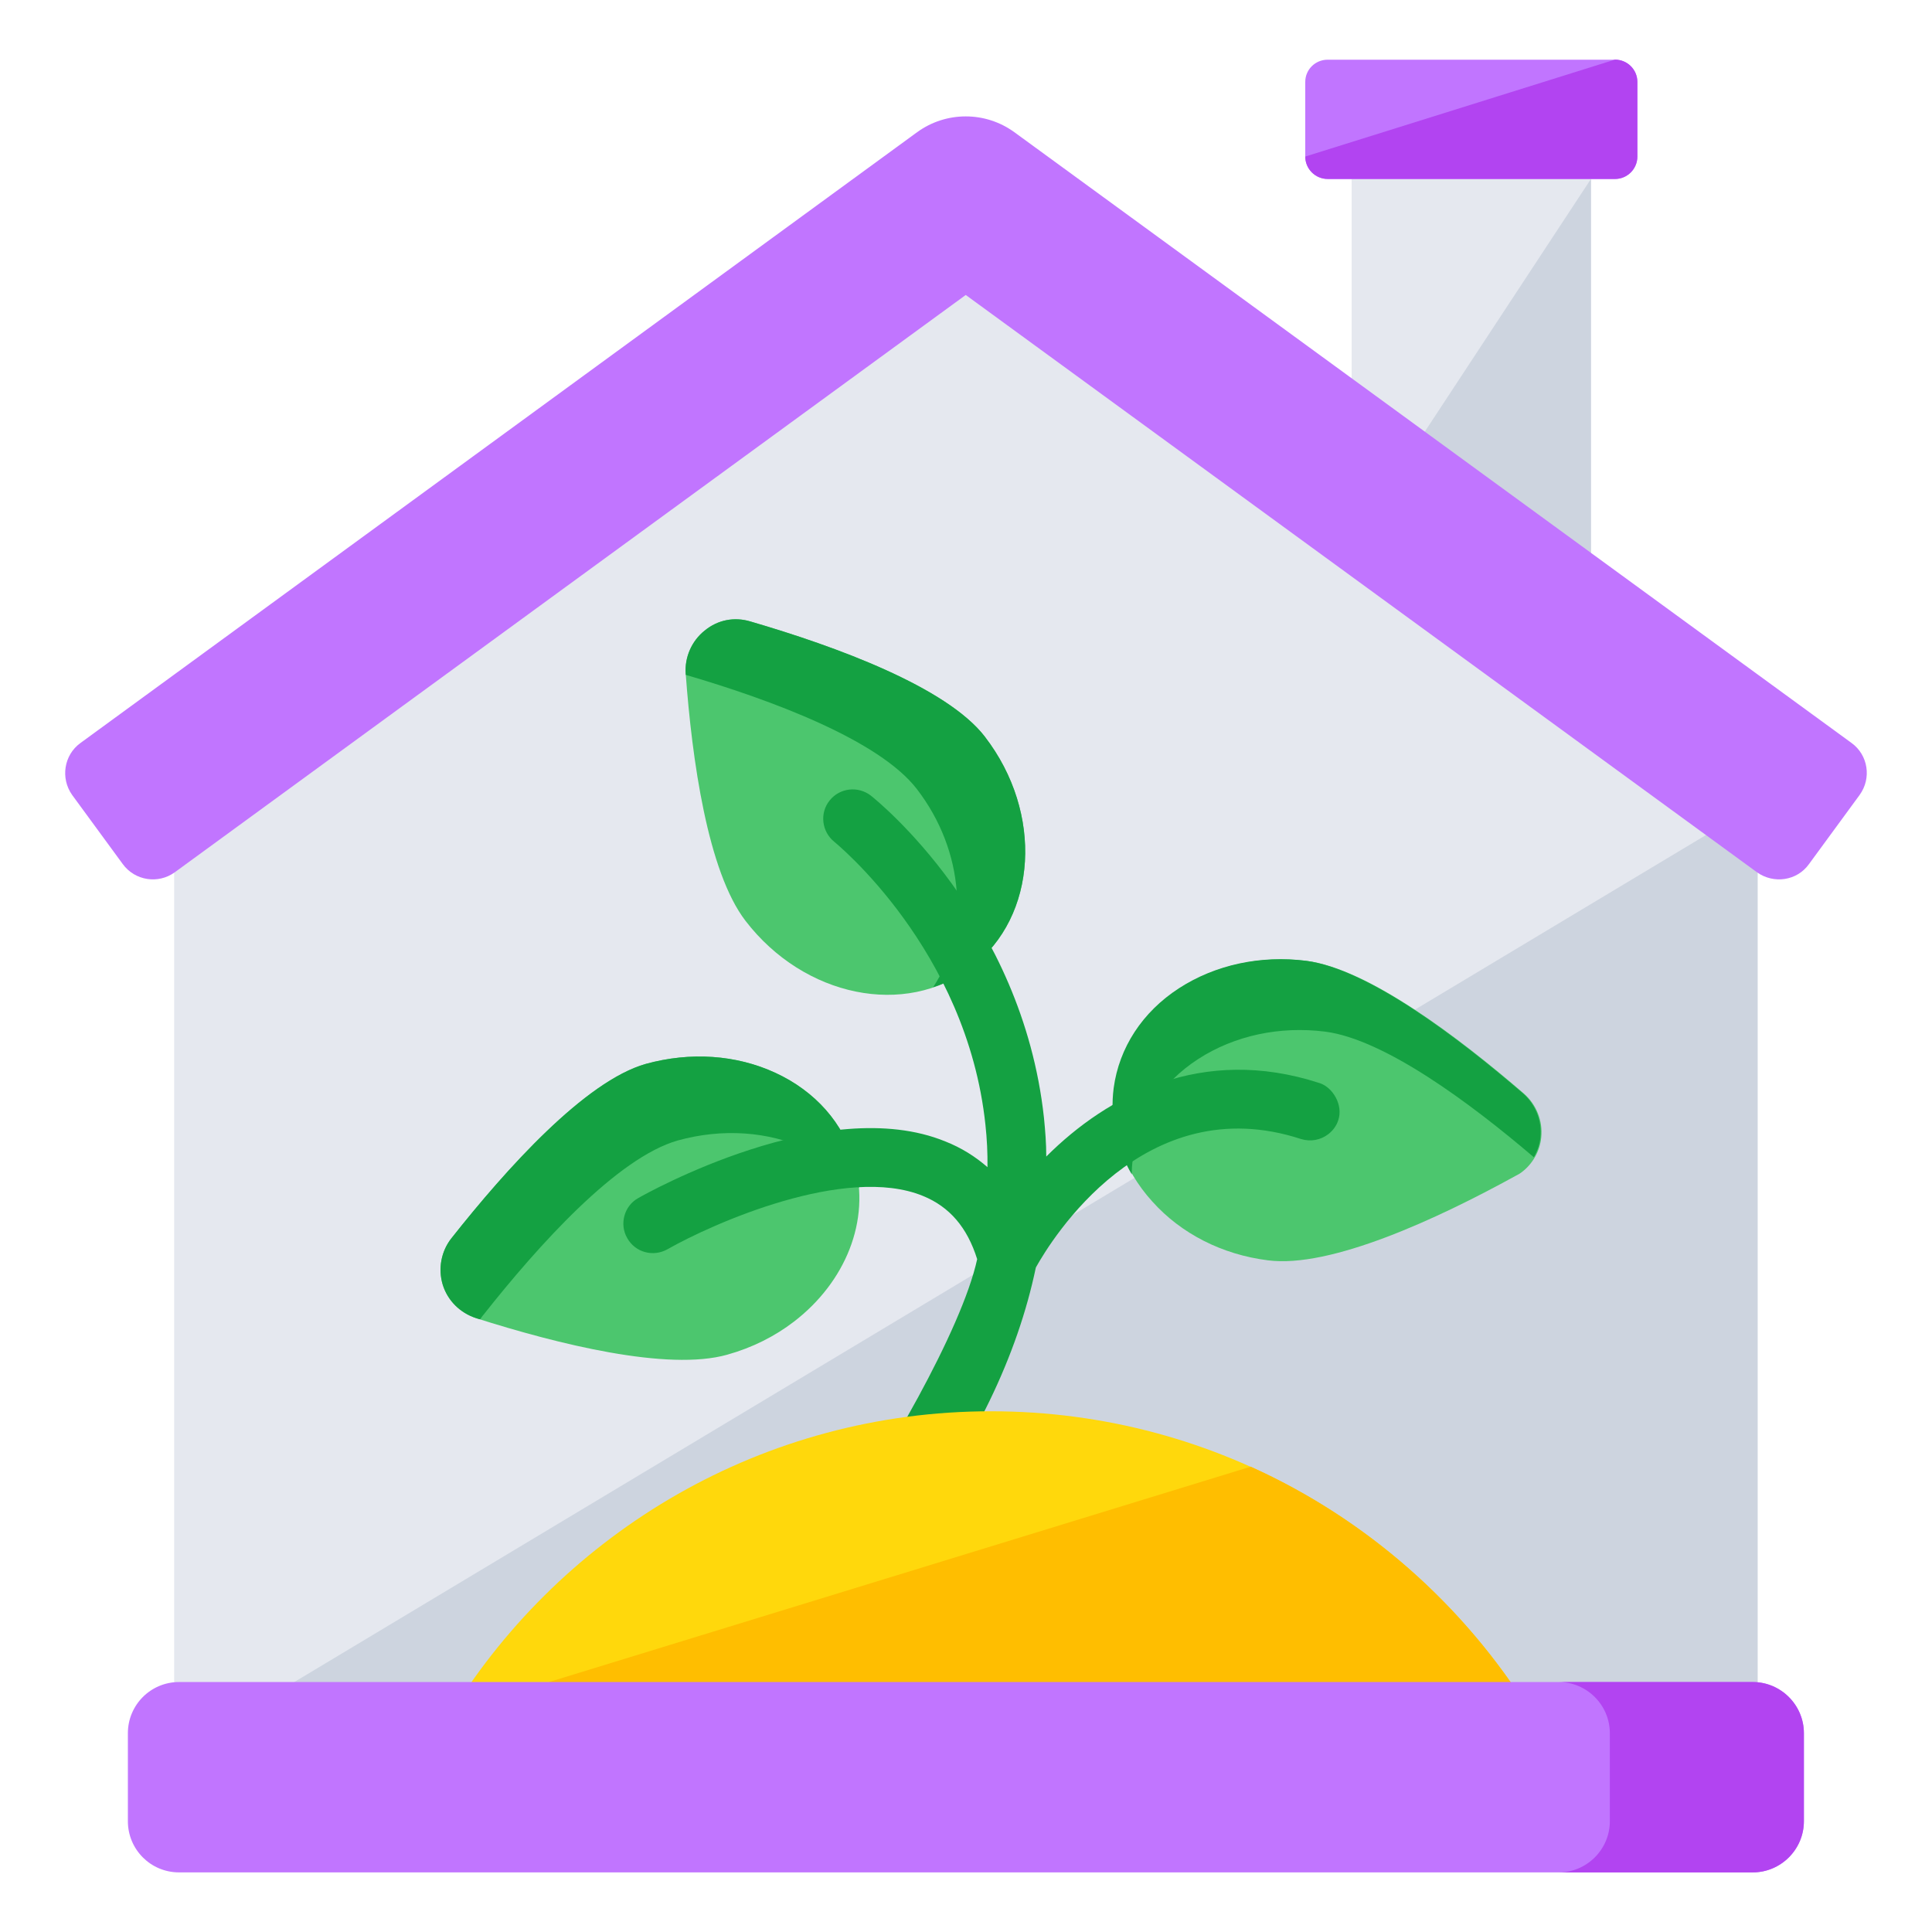 <svg id="Layer_1" enable-background="new 0 0 68 68" height="512" viewBox="0 0 68 68" width="512" xmlns="http://www.w3.org/2000/svg"><g><g><g><g><g><g><g><g><g><g><path d="m55.997 20.119-8.424-1.01v-12.812h8.424z" fill="#e5e8ef"/></g></g></g></g><g><g><g><g><path d="m55.997 20.119-8.424-1.01 8.424-12.812z" fill="#cdd4df"/></g></g></g></g><g><g><g><g><path d="m57.631 2.881v2.63c0 .43-.35.79-.79.79h-10.11c-.44 0-.79-.36-.79-.79v-2.63c0-.43.35-.78.79-.78h10.11c.44 0 .79.35.79.78z" fill="#c175ff"/></g></g></g></g><g><g><g><g><path d="m56.843 6.297h-10.115c-.434 0-.787-.352-.787-.787l10.901-3.412c.434 0 .787.352.787.787v2.626c0 .434-.352.787-.787.787z" fill="#b244f1"/></g></g></g></g></g><g><g><g><g><g><g><path d="m61.859 28.3v33.442h-55.729v-33.442l25.935-23.167c1.099-.982 2.76-.982 3.859 0z" fill="#e5e8ef"/></g></g></g></g><g><g><g><g><path d="m61.863 28.299v33.443h-55.737z" fill="#cdd4df"/></g></g></g></g><g><g><g><g><g><path d="m65.451 27.982-1.78 2.43c-.42.59-1.24.71-1.83.29l-27.85-20.32-27.84 20.32c-.58.42-1.4.3-1.83-.29l-1.78-2.43c-.42-.59-.29-1.41.29-1.83l29.45-21.5c1.02-.74 2.4-.74 3.42 0l29.47 21.5c.58.42.71 1.24.28 1.83z" fill="#c175ff"/></g></g></g></g></g></g></g></g></g></g></g><g><g><g><g><g><g><g><path d="m34.194 34.036c-2.32 1.785-5.889 1.06-7.952-1.622-1.335-1.736-1.886-5.686-2.107-8.697-.043-.583.21-1.157.665-1.52.464-.383 1.048-.492 1.611-.323 3.023.882 6.908 2.307 8.256 4.059 2.063 2.682 1.848 6.318-.472 8.102z" fill="#4cc66e"/></g></g></g></g><g><g><g><g><path d="m34.666 25.933c2.063 2.682 1.848 6.318-.472 8.102-.411.316-.865.56-1.351.712 1.28-1.928 1.119-4.776-.571-6.973-1.329-1.728-5.127-3.141-8.135-4.021.002-.014-.004-.023-.002-.037-.043-.583.21-1.157.665-1.52.464-.383 1.048-.492 1.611-.323 3.023.882 6.908 2.307 8.256 4.059z" fill="#14a142"/></g></g></g></g><g><g><g><g><path d="m27.949 46.514c-.675.519-1.467.919-2.35 1.166-2.098.593-5.969-.371-8.847-1.287-.561-.184-1-.619-1.171-1.181-.165-.555-.056-1.162.3-1.619 1.95-2.469 4.719-5.543 6.848-6.146 1.566-.432 3.181-.325 4.563.314 1.403.649 2.396 1.77 2.779 3.152.584 2.052-.328 4.221-2.121 5.6z" fill="#4cc66e"/></g></g></g></g><g><g><g><g><path d="m30.07 40.914c.087.3.136.602.157.901-.466-.571-1.08-1.029-1.806-1.361-1.382-.639-2.996-.746-4.563-.314-2.129.603-4.898 3.676-6.848 6.145-.043.046-.071.095-.108.149-.058-.008-.1-.028-.15-.042-.561-.184-1-.619-1.171-1.181-.165-.555-.056-1.162.3-1.619 1.95-2.469 4.719-5.543 6.848-6.146 1.566-.432 3.181-.325 4.563.314 1.403.649 2.396 1.77 2.779 3.152z" fill="#14a142"/></g></g></g></g><g><g><g><g><path d="m54.247 40.033c-.048.482-.298.924-.676 1.215-.074.057-.155.105-.241.146-2.751 1.514-6.508 3.252-8.706 2.965-1.609-.202-3.053-.938-4.067-2.07-1.042-1.15-1.516-2.566-1.33-3.992.192-1.418 1.007-2.674 2.301-3.512 1.277-.825 2.861-1.166 4.47-.964 2.169.283 5.347 2.695 7.636 4.667.439.383.674.961.613 1.545z" fill="#4cc66e"/></g></g></g></g><g><g><g><g><path d="m54.218 40.029c-.026.256-.108.489-.232.702-2.251-1.922-5.261-4.15-7.343-4.421-1.609-.202-3.193.139-4.47.964-1.293.838-2.108 2.094-2.301 3.512-.025.189-.041.372-.035.551-.551-.938-.778-1.982-.639-3.044.192-1.418 1.007-2.674 2.301-3.512 1.277-.825 2.861-1.166 4.47-.964 2.169.283 5.347 2.695 7.636 4.667.439.383.674.961.612 1.546z" fill="#14a142"/></g></g></g></g></g><g><g><g><g><g><path d="m46.437 38.119c-4.125-1.345-7.45.427-9.612 2.588.001-.459-.036-.915-.081-1.366-.767-7.057-5.878-11.165-6.086-11.333-.457-.356-1.104-.277-1.457.165-.362.449-.277 1.104.165 1.457.046.043 4.665 3.783 5.318 9.96.054.496.078.987.072 1.49-.432-.375-.918-.682-1.481-.904-4.208-1.725-10.542 1.837-10.814 1.994-.495.276-.668.919-.384 1.408.282.503.911.674 1.415.392 1.575-.897 6.274-2.993 8.993-1.877.935.381 1.558 1.106 1.908 2.225-.538 2.483-3.321 7.268-5.043 9.616-.036.049-.383.518-.722 1.292-.37.845.447 1.723 1.307 1.392h0c.255-.098.463-.297.572-.549.224-.519.445-.831.459-.852.29-.354.922-1.168.961-1.236 2.37-3.133 3.881-6.259 4.53-9.364 0 0 .008-.006.01-.021.53-.945 3.799-6.314 9.328-4.505.341.104.692.031.955-.171.156-.12.289-.288.353-.495.178-.532-.19-1.157-.665-1.307z" fill="#14a142"/></g></g></g></g></g></g></g><g><g><g><g><path d="m53.861 60.252h-37.96c3.94-6.34 10.96-10.58 18.98-10.58s15.04 4.24 18.98 10.58z" fill="#ffd80c"/></g></g></g></g><g><g><g><g><path d="m53.861 60.252h-37.96l28.12-8.63c4.08 1.84 7.5 4.87 9.84 8.63z" fill="#ffbe00"/></g></g></g></g><g><g><g><g><path d="m63.491 61.002v3.1c0 .99-.81 1.8-1.8 1.8h-55.39c-1 0-1.8-.81-1.8-1.8v-3.1c0-.99.8-1.8 1.8-1.8h55.39c.99 0 1.8.81 1.8 1.8z" fill="#c175ff"/></g></g></g></g><g><g><g><g><path d="m63.491 61.002v3.1c0 .99-.81 1.8-1.8 1.8h-6.83c.99 0 1.8-.81 1.8-1.8v-3.1c0-.99-.81-1.8-1.8-1.8h6.83c.99 0 1.8.81 1.8 1.8z" fill="#b244f1"/></g></g></g></g></g></svg>